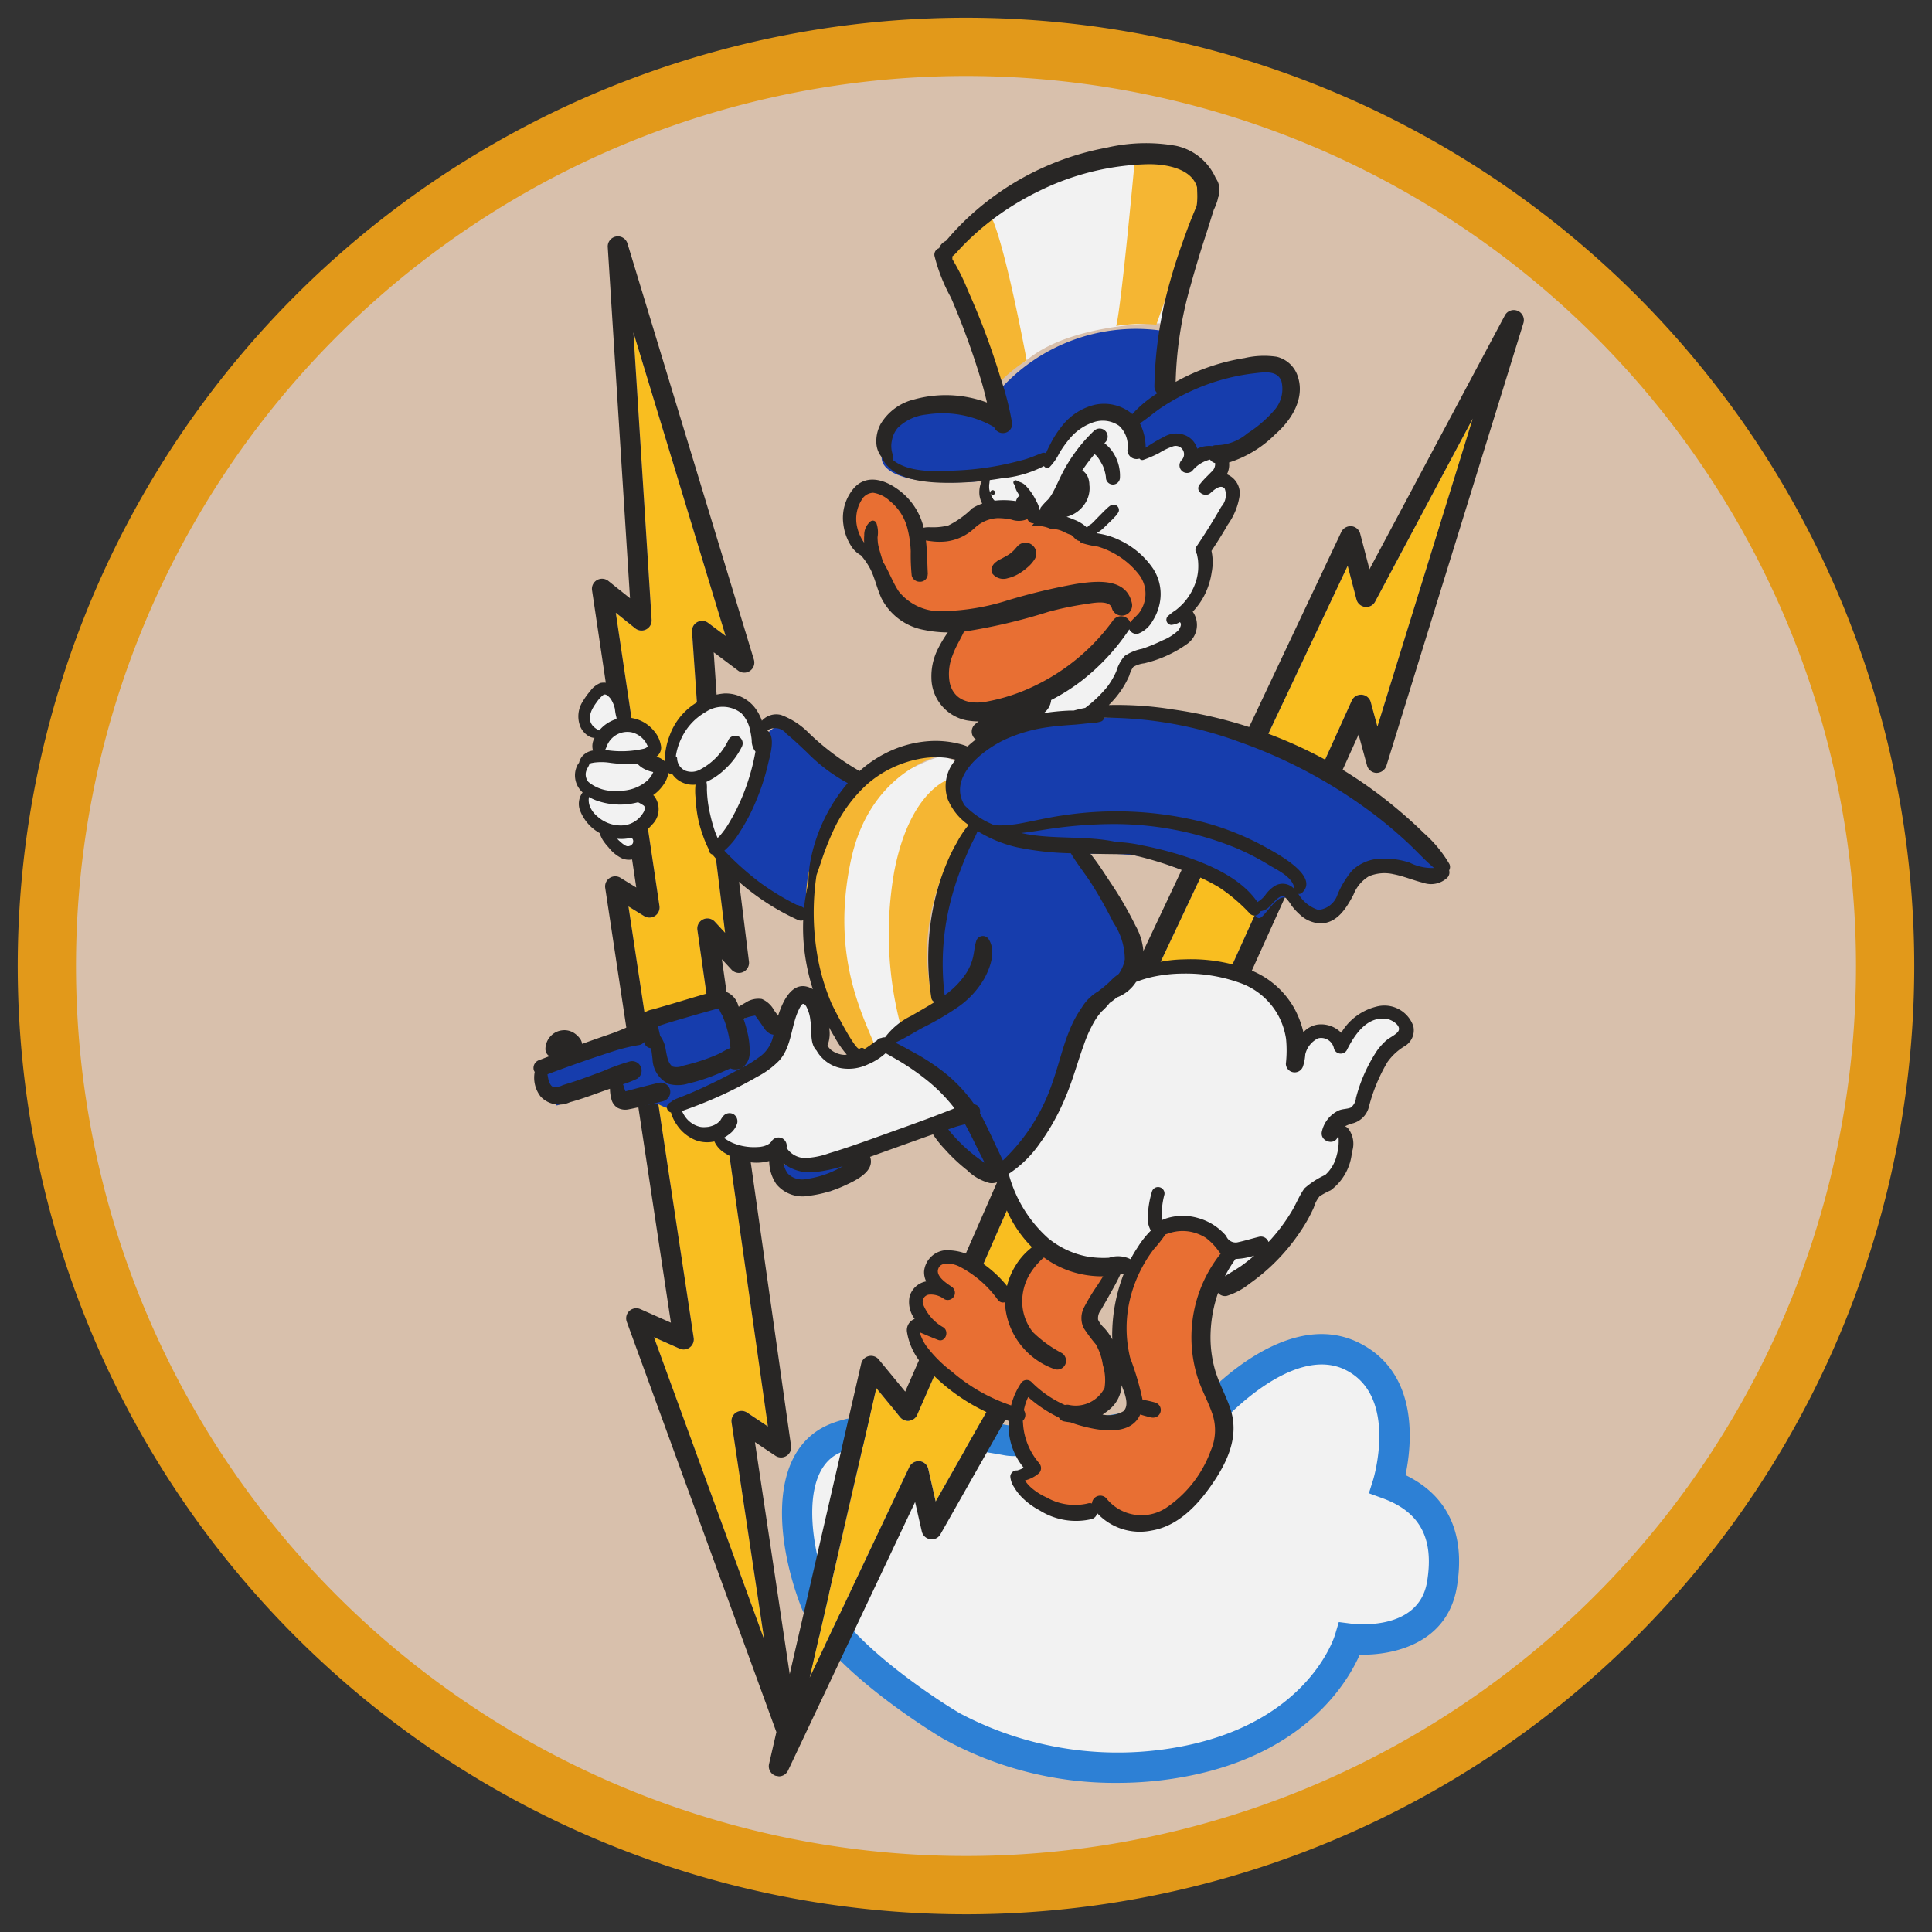 <svg id="usa_normandy_pilot_fighter_2_icon" data-name="usa normandy pilot fighter 2 icon" xmlns="http://www.w3.org/2000/svg" width="150" height="150" viewBox="0 0 150 150">
  <rect x="0" y="0" width="150" height="150" fill="#333333" stroke="none"/>
  <defs>
    <style>
      .cls-1 {
        fill: #d8c0ac;
      }

      .cls-1, .cls-2, .cls-3, .cls-4, .cls-5, .cls-6, .cls-7, .cls-8, .cls-9 {
        fill-rule: evenodd;
      }

      .cls-2 {
        fill: #e2991a;
      }

      .cls-3 {
        fill: #f2f2f2;
      }

      .cls-4 {
        fill: #2d80d5;
      }

      .cls-5 {
        fill: #f9be20;
      }

      .cls-6 {
        fill: #282625;
      }

      .cls-7 {
        fill: #e86f33;
      }

      .cls-8 {
        fill: #163dad;
      }

      .cls-9 {
        fill: #f5b633;
      }
    </style>
  </defs>
  <path id="Shape_169_copy" data-name="Shape 169 copy" class="cls-1" d="M146.362,75A71.362,71.362,0,1,1,75,3.638h0A71.362,71.362,0,0,1,146.362,75Z"/>
  <path id="Shape_169_copy_2" data-name="Shape 169 copy 2" class="cls-2" d="M75,148.623A73.623,73.623,0,1,1,148.623,75,73.623,73.623,0,0,1,75,148.623ZM75,5.9A69.1,69.1,0,1,0,144.1,75,69.1,69.1,0,0,0,75,5.9Z"/>
  <path id="Shape_169_copy_3" data-name="Shape 169 copy 3" class="cls-3" d="M73.812,133.972a27.142,27.142,0,0,0,18.333,2.74c10.536-2.107,12.643-9.483,12.643-9.483s6.322.843,7.165-4.214-1.9-6.954-4.214-7.8c0,0,2.318-7.375-2.74-9.9s-11.053,4.37-11.053,4.37-13.391,2.584-15.709,2.162-10.958-1.9-14.119.211-2.529,7.8-.843,12.222S73.812,133.972,73.812,133.972Z"/>
  <path id="Shape_169_copy_4" data-name="Shape 169 copy 4" class="cls-4" d="M86.755,138.423A27.522,27.522,0,0,1,73.2,134.977c-.491-.293-9.227-5.559-11.025-10.279-1.788-4.694-2.523-11.077,1.29-13.619,3.035-2.023,9.822-1.329,14.981-.389,1.5.273,9.761-1.107,14.893-2.087,1.33-1.415,6.991-6.937,12.184-4.341,4.7,2.348,4.09,7.93,3.6,10.264,3.3,1.595,4.673,4.575,3.989,8.682-.725,4.345-4.832,5.319-7.541,5.26-.965,2.183-4.213,7.6-13.2,9.4A28.67,28.67,0,0,1,86.755,138.423Zm-12.324-5.451a26.181,26.181,0,0,0,17.483,2.586c9.642-1.928,11.664-8.384,11.745-8.658l.286-.963,1,.127c.21.024,5.2.62,5.849-3.243.562-3.371-.536-5.436-3.457-6.5l-1.056-.385.337-1.072c.02-.063,1.949-6.453-2.144-8.5-4.124-2.063-9.585,4.027-9.639,4.09l-.267.3-.4.078c-2.272.438-13.728,2.61-16.142,2.164-6.5-1.182-11.452-1.17-13.256.033-2.477,1.651-1.942,6.768-.4,10.824,1.262,3.313,7.675,7.693,10.04,9.1Z"/>
  <path id="Shape_169_copy_6" data-name="Shape 169 copy 6" class="cls-5" d="M106.939,56.419l-.518-1.9a.783.783,0,0,0-.694-.575.752.752,0,0,0-.08,0,.772.772,0,0,0-.7.462L93.328,80.1,72.651,116.579l-.574-2.525a.782.782,0,0,0-.678-.606.642.642,0,0,0-.076,0,.8.8,0,0,0-.719.448l-7.739,16.356,5.174-22.473,1.852,2.248a.777.777,0,0,0,.606.285.767.767,0,0,0,.103-.012.782.782,0,0,0,.61-.461l8.76-19.958,8.13-10.97.078-.132,16.459-34.853.682,2.614a.785.785,0,0,0,.666.581.765.765,0,0,0,.783-.41l7.576-14.2ZM58.013,109.677a.784.784,0,0,0-1.21.768l2.526,16.848-8.56-23.472,1.993.886a.784.784,0,0,0,1.093-.833l-5.064-33.5,1.22.751a.785.785,0,0,0,1.187-.785L47.811,47.575l1.508,1.206a.784.784,0,0,0,1.273-.662l-1.415-22.31,7.159,23.568-1.355-1.016a.784.784,0,0,0-1.252.681l.413,5.973L56.3,72.43l-.8-.867a.784.784,0,0,0-1.352.642l5.479,38.547Z"/>
  <path id="Shape_169_copy_5" data-name="Shape 169 copy 5" class="cls-6" d="M118.273,25.1,107.641,59.454a.822.822,0,0,1-.763.554.787.787,0,0,1-.743-.579l-.654-2.4L94.725,80.813l-21.706,38.3a.759.759,0,0,1-.8.389.784.784,0,0,1-.65-.6l-.52-2.286-9.867,20.851a.784.784,0,0,1-.709.449l-.257-.045a.782.782,0,0,1-.507-.915l.57-2.477L48.663,102.623a.786.786,0,0,1,.2-.842.8.8,0,0,1,.537-.21.768.768,0,0,1,.317.068l2.372,1.054-5.1-33.754a.785.785,0,0,1,1.187-.785l1.224.754L45.966,45.83a.784.784,0,0,1,1.265-.727l1.683,1.347L47.186,19.185a.783.783,0,0,1,.643-.821.752.752,0,0,1,.144-.014.784.784,0,0,1,.745.558l9.815,32.307a.784.784,0,0,1-1.22.855l-1.9-1.427.287,4.221,2.449,19.791a.784.784,0,0,1-.448.809.775.775,0,0,1-.329.073.785.785,0,0,1-.577-.253l-.748-.81,5.371,37.791a.784.784,0,0,1-1.21.762l-1.595-1.064,2.7,18.014,5.55-24.1a.784.784,0,0,1,.584-.587.751.751,0,0,1,.181-.022.782.782,0,0,1,.6.286l2.053,2.492,8.28-18.871.087-.151,8.134-10.98L104.138,41.3a.8.8,0,0,1,.728-.447h.053a.783.783,0,0,1,.686.581l.721,2.763,10.507-19.7a.783.783,0,0,1,1.44.603ZM56.8,110.445a.783.783,0,0,1,1.21-.768l1.61,1.074L54.145,72.2a.784.784,0,0,1,1.352-.641l.8.867L54.142,55.014l-.413-5.973a.784.784,0,0,1,1.252-.681l1.355,1.016L49.177,25.809,50.591,48.12a.784.784,0,0,1-1.273.662L47.81,47.576,51.2,70.342a.786.786,0,0,1-1.187.784l-1.22-.751,5.064,33.5a.784.784,0,0,1-1.093.833l-1.992-.886,8.56,23.472ZM106.765,46.71a.783.783,0,0,1-.683.417.76.76,0,0,1-.1-.007.784.784,0,0,1-.666-.581l-.682-2.614L88.175,78.779l-.078.132L79.97,89.881,71.213,109.84a.783.783,0,0,1-.61.461.767.767,0,0,1-.107.007.777.777,0,0,1-.606-.285l-1.852-2.248-5.174,22.473L70.6,113.892a.8.8,0,0,1,.719-.448.643.643,0,0,1,.075,0,.783.783,0,0,1,.678.606l.574,2.525L93.328,80.1,104.95,54.4a.772.772,0,0,1,.7-.462.752.752,0,0,1,.08,0,.783.783,0,0,1,.694.575l.518,1.9,7.4-23.913Z"/>
  <path class="cls-7" d="M94.314,100.079c-.92,1.738-.511,5.01-.511,5.623s1.636,3.68,1.738,5.01-.716,2.556-1.738,4.089-2.965,3.578-4.6,3.681a5.438,5.438,0,0,1-3.272-1.329,4.214,4.214,0,0,1-2.965.409c-1.227-.512-3.578-2.148-3.681-2.659s1.227-.92,1.227-.92c-1.738-2.249-1.022-3.885-1.022-3.885-5.112-2.249-7.259-4.907-7.668-5.418a1.288,1.288,0,0,1-.2-1.739c.511-.511.716-.2.409-.511a2.33,2.33,0,0,1-.511-2.044,1.609,1.609,0,0,1,1.329-.614c.307-.1-.1-.818-.2-1.534s1.227-.716,1.533-.613,3.067,1.329,3.272,1.738a7.678,7.678,0,0,0,1.534,1.329s.511-1.431.818-2.147a5.145,5.145,0,0,1,1.534-1.534c1.329,1.431,5.419,1.227,5.419,1.227a5.493,5.493,0,0,1-.409,1.534,16.158,16.158,0,0,0-1.329,2.658c-.1.614.716,1.432,1.227,2.045s.613,1.636.511,3.272a2.991,2.991,0,0,1-1.636,2.351,9.239,9.239,0,0,0,2.658.2c.614-.2.716-1.023.511-1.841a42.462,42.462,0,0,1-1.022-5.418,10.359,10.359,0,0,1,1.125-4.5,20.247,20.247,0,0,1,2.351-3.067,4.24,4.24,0,0,1,2.556-.1,7.963,7.963,0,0,1,2.454,1.738C95.95,97.523,95.235,98.341,94.314,100.079Zm-4.6-52.857a5.079,5.079,0,0,1-1.943,1.329c-.511.307-2.351,2.658-3.272,3.578S78.774,55.3,76.73,55.3a4.488,4.488,0,0,1-3.169-1.227,1.984,1.984,0,0,1-.307-1.943,8.952,8.952,0,0,1,1.227-2.658,1.236,1.236,0,0,0,0-1.227,7.646,7.646,0,0,1-3.067-.511,4.44,4.44,0,0,1-2.352-2.147c-.307-.613-1.227-2.658-1.227-2.658A8.389,8.389,0,0,1,66.3,40.883a4.155,4.155,0,0,1,.818-3.169c.511-.409,1.431-.2,2.351.716s2.352,2.76,2.352,2.76,1.022.2,1.84.409,2.249-1.431,2.76-1.943a2.221,2.221,0,0,1,2.249-.1,22.307,22.307,0,0,0,3.374.818s2.863,1.533,3.272,1.738A11.858,11.858,0,0,1,89.2,44.155,2.471,2.471,0,0,1,89.714,47.222Z"/>
  <path class="cls-8" d="M111.733,68.245c-.409.2-1.84-.409-2.965-.716a4.9,4.9,0,0,0-3.374.716,11.984,11.984,0,0,0-1.431,2.556,1.483,1.483,0,0,1-2.045.409c-.613-.409-1.636-1.534-2.249-1.534S98.34,70.9,97.931,71.21s-.614-.41-1.231-1.329-5.01-2.351-6.85-3.067-5.517-.514-5.517-.514a10.084,10.084,0,0,0,.818,1.84,38.679,38.679,0,0,1,2.556,4.805c.613,1.534.613,1.943-.1,3.272s-2.352,2.249-2.965,2.965-2.249,5.214-2.658,6.441a24.91,24.91,0,0,1-2.556,4.7c-.511.613-2.147,1.431-3.067,1.022s-2.965-3.169-3.272-3.578,1.329-.613,1.738-.818-.2-1.636-.614-2.147A52.027,52.027,0,0,0,69,81.74c.1-1.125,2.965-2.658,3.272-2.863a1.5,1.5,0,0,0,.2-1.534,26.211,26.211,0,0,1,.511-5.93,34.528,34.528,0,0,1,2.351-6.339c.511-.614.511-.818-.1-1.227a4.273,4.273,0,0,1-1.227-3.067c0-1.227,1.125-1.534,1.943-2.454s4.805-2.147,5.419-2.249a53.115,53.115,0,0,1,7.361-.409c1.227.2,9.406,1.738,12.984,3.374s9.712,7.566,10.121,8.179S112.142,68.041,111.733,68.245ZM94.966,35.938c-1.329.716-2.147-.1-2.147-.409A1.718,1.718,0,0,0,91.694,34.4c-.614-.2-2.352.92-2.965,1.022s-.511-.818-.716-1.738a2.015,2.015,0,0,0-1.84-1.329,9.546,9.546,0,0,0-2.249.409c-.613.2-2.147,2.863-2.249,3.169s-1.227.409-2.045.818a21.714,21.714,0,0,1-9,.409c-2.965-.716-2.045-2.147-2.045-2.147a4.594,4.594,0,0,1,1.84-2.76,16.399,16.399,0,0,1,4.4-.2,24.112,24.112,0,0,1,2.863,1.227c.307.2-.2-2.863-.2-2.863a14.182,14.182,0,0,1,12.984-4.7,23.29,23.29,0,0,1-.1,2.454,24.518,24.518,0,0,0,0,2.761,13.972,13.972,0,0,0,2.76-1.022,13.392,13.392,0,0,1,5.214-1.431c2.045-.1,1.227.307,1.738,1.431s-.2,1.84-1.125,3.374S96.3,35.222,94.966,35.938ZM64.5,92.475a13.813,13.813,0,0,1-3.578-.409c-.92-.409-.716-1.942-.716-1.942a8.412,8.412,0,0,0,2.556.716,11.492,11.492,0,0,0,3.783-.818c.818-.511.409.409.307.818S64.5,92.475,64.5,92.475Zm-.819-26.786c-.511.92-1.125,5.828-1.125,5.828a8.533,8.533,0,0,1-2.249-1.329c-.92-.818-4.6-3.476-4.6-3.476,4.5-6.236,3.067-9,3.067-9a8.657,8.657,0,0,1,1.636-1.431c.614-.307,2.658,1.636,3.783,2.556s2.454,1.738,2.249,2.351S64.192,64.769,63.681,65.689Zm-6.441,13.7c.14.491.818-1.022,1.534-.716a3.365,3.365,0,0,1,1.636,1.738,2.927,2.927,0,0,1-.613,2.249,47.294,47.294,0,0,1-6.645,3.681,6,6,0,0,1-2.045-.613c-.307-.2-2.147.511-2.658.1a4.321,4.321,0,0,1-.92-1.431L43.234,85.83S41.9,84.705,41.9,84.092a2.84,2.84,0,0,1,.511-1.329l7.872-2.454s-.2-.307.511-.818a28.254,28.254,0,0,1,4.4-1.534C55.809,77.753,56.831,77.958,57.24,79.389Z"/>
  <path class="cls-3" d="M107.29,82.262a33.712,33.712,0,0,0-1.738,3.783c-.307.716-1.124.613-1.738,1.227s0,.614.409,1.022,0,1.431-.1,2.045a3.175,3.175,0,0,1-1.534,1.534,13.218,13.218,0,0,0-2.453,3.374c-.921,1.636-4.806,4.6-4.806,4.6a1.7,1.7,0,0,1-.818-1.125,4.357,4.357,0,0,1,.92-1.534c.2-.2-2.352-1.84-3.169-2.045a2.8,2.8,0,0,0-2.352.818,7.357,7.357,0,0,0-1.84,2.658c-.307.716-1.022.2-2.454,0s-4.805-1.534-6.032-3.169a12.791,12.791,0,0,1-1.738-4.5s.818-.92,1.431-1.534a30.71,30.71,0,0,0,3.067-4.7c.2-.613,1.943-5.316,2.249-6.134s2.556-2.351,2.965-2.658a12.983,12.983,0,0,1,2.454-.716,29.274,29.274,0,0,1,4.7.2,9.59,9.59,0,0,1,4.294,1.738c.511.409,1.431,4.192,1.738,4.5s1.431-1.431,1.942-1.431a2.491,2.491,0,0,1,1.227.818,8.5,8.5,0,0,0,1.227-1.329,4.829,4.829,0,0,1,2.556-1.125,1.917,1.917,0,0,1,1.329,1.738C109.028,81.138,107.6,81.956,107.29,82.262ZM93.59,42.7c-.2.307.2,1.431.1,2.147A8.164,8.164,0,0,1,92.261,47.5a.941.941,0,0,0,.1,1.022,1.553,1.553,0,0,1-.92,1.329,22.9,22.9,0,0,1-3.476,1.431,10.667,10.667,0,0,0-.818,1.636A4.955,4.955,0,0,1,84.7,55.272c-.716.1-3.987.409-3.987.409a.877.877,0,0,1,.409-1.534,7.632,7.632,0,0,0,2.556-1.329,10.12,10.12,0,0,0,3.169-3.374c1.022-1.534.92-.716,1.329-.818A2.261,2.261,0,0,0,89.4,47.3c.307-.716-.511-2.863-1.125-3.578a6.591,6.591,0,0,0-2.863-1.636c-1.022-.307-3.169-1.534-3.68-1.636s-2.76-.716-3.374-.818-1.636.1-1.84-.409a3.752,3.752,0,0,1,.2-2.045c.2-.818,1.329-.409,1.943-.716a20.921,20.921,0,0,0,2.965-1.329A22.794,22.794,0,0,1,84.8,32.064a2.76,2.76,0,0,1,2.454.511,9.717,9.717,0,0,1,1.431,2.556s1.738-.818,2.351-1.022a1.1,1.1,0,0,1,1.227.614.955.955,0,0,0,1.022.511,2,2,0,0,1,1.636.409,2.112,2.112,0,0,1-.1,1.431s.614.511.92.716.1,1.431-.2,2.249A16.341,16.341,0,0,1,93.59,42.7ZM79.584,28.076c-.655.578-3.987-10.837-3.987-10.837.409-.613,8.077-4.4,8.077-4.4s6.236-1.227,6.85-.409-.307,12.677-.307,12.677S83.06,25.009,79.584,28.076ZM63.328,90.646a4.73,4.73,0,0,1-2.863-1.125,3.351,3.351,0,0,1-3.476-.1c-.511-.409-1.533-1.125-1.533-1.125a5.248,5.248,0,0,1-1.022-.1,5.8,5.8,0,0,1-2.045-1.84c-.2-.511,2.351-1.227,2.351-1.227s5.419-3.169,5.828-3.987,1.329-3.578,1.84-3.885.92,1.022,1.329,1.943-.1,2.147.307,2.556a3.641,3.641,0,0,0,2.454.716,25.303,25.303,0,0,0,2.249-1.329s3.783,2.454,4.09,2.76,2.556,2.249,2.351,2.658-3.476,1.125-4.089,1.329S64.759,90.544,63.328,90.646Zm2.556-11.962c-.818-2.863-1.227-10.633-.716-12.269S66.6,62.224,68.44,61s4.5-2.454,4.907-2.249,1.227.307,1.022,1.329-.307,2.045,0,2.351c0,0-.92-1.431-2.352,3.987A34.19,34.19,0,0,0,71.3,78.684c.2.613-2.556,2.454-2.556,2.454S66.7,81.547,65.884,78.684ZM55.865,65.6a4.174,4.174,0,0,1-1.125-2.352c0-.511-.2-2.76-.1-3.067s-.92.409-1.227.409a1.718,1.718,0,0,1-1.125-1.022,5.829,5.829,0,0,1,0-2.658c.1-.511,2.045-1.943,2.556-2.249a5.222,5.222,0,0,1,2.454-.2A7.514,7.514,0,0,1,58.932,56.4a17.317,17.317,0,0,1,.511,2.454,18.791,18.791,0,0,1-1.329,3.783C57.705,63.348,55.865,65.6,55.865,65.6ZM50.14,62.022a1.264,1.264,0,0,1,.409,1.125,3.386,3.386,0,0,1-1.125,1.534A3.059,3.059,0,0,1,49.73,65.8c0,.511-.511.613-1.022.613s-1.738-1.534-1.738-1.534c-2.045-1.84-1.636-2.76-1.636-2.76s.613-.511,0-.818-.307-1.636-.1-2.249,1.124-.409,1.124-.716.511-.92,0-1.125a2.978,2.978,0,0,1-1.227-1.84c-.1-.613.92-1.227,1.534-1.636s.716,0,1.227.511a2.2,2.2,0,0,1,.409,1.533,5.89,5.89,0,0,0,.92.511,2.83,2.83,0,0,1,1.636,1.534c.307.92-.511.92-.307,1.227a1.9,1.9,0,0,1,.716,1.227,7.252,7.252,0,0,1-1.127,1.741Z"/>
  <path class="cls-9" d="M92.744,16.824c-.307.818-2.965,8.384-2.965,8.384a12.181,12.181,0,0,0-3.118.1c.409-1.534,1.482-13.291,1.482-13.291.511-.307,4.294.307,5.01,1.84S93.051,16.006,92.744,16.824ZM77.2,30.114C76.693,29.4,73.217,20.1,73.217,20.1c.2-.716,3.578-3.578,3.578-3.578,1.124,1.738,2.914,11.451,2.914,11.451A12.032,12.032,0,0,0,77.2,30.114ZM66.06,66.818c-1.533,7.259.818,11.757,1.84,14.313,0,0-.614,1.022-1.022.92s-1.943-1.022-2.965-3.885-1.738-7.361-1.124-10.428a17.708,17.708,0,0,1,4.4-7.872c1.227-1.022,4.907-2.556,6.236-1.329C73.421,58.537,67.594,59.559,66.06,66.818Zm7.668-6.339s-.2,2.658,1.738,3.578A15.854,15.854,0,0,0,72.6,78.371L69.945,79.7a27.958,27.958,0,0,1-.511-12.064C70.661,61.3,73.728,60.479,73.728,60.479Z"/>
  <path class="cls-6" d="M112.511,67.574a.593.593,0,0,1-.142.57,1.841,1.841,0,0,1-1.883.391c-.769-.189-1.5-.508-2.279-.658a3.132,3.132,0,0,0-1.925.158,2.873,2.873,0,0,0-1.192,1.416c-.539,1.032-1.276,2.254-2.6,2.24a2.459,2.459,0,0,1-1.55-.666,4.9,4.9,0,0,1-.656-.706,3.354,3.354,0,0,0-.535-.682c-.424-.3-1.036.709-1.388.925a1.309,1.309,0,0,1-.488.186.5.5,0,0,1-.817.2,13.145,13.145,0,0,0-2.4-2.049,15.688,15.688,0,0,0-2.869-1.339,27.127,27.127,0,0,0-4.108-1.236q-1.511-.005-3.022-.039c.571.7,1.067,1.491,1.542,2.206a28.701,28.701,0,0,1,1.963,3.379,4.87,4.87,0,0,1,.569,3.162c.248-.079.489-.143.69-.2a10.362,10.362,0,0,1,2.534-.347,12.974,12.974,0,0,1,5.08.812,6.739,6.739,0,0,1,3.5,3.073,7.513,7.513,0,0,1,.662,1.769,1.9,1.9,0,0,1,1.072-.587,2.178,2.178,0,0,1,1.864.633,4.413,4.413,0,0,1,2.691-2.021,2.38,2.38,0,0,1,2.905,1.5,1.43,1.43,0,0,1-.694,1.573,4.426,4.426,0,0,0-1.318,1.228,13.377,13.377,0,0,0-1.419,3.405,1.778,1.778,0,0,1-1.214,1.331,3.075,3.075,0,0,0-.654.241.972.972,0,0,1,.211.134,1.945,1.945,0,0,1,.324,1.871,4.148,4.148,0,0,1-1.649,2.968,6.315,6.315,0,0,0-.863.465,2.441,2.441,0,0,0-.445.86,11.935,11.935,0,0,1-.912,1.67,15.461,15.461,0,0,1-2.569,3.041,16.243,16.243,0,0,1-1.513,1.215,5.361,5.361,0,0,1-1.762.946.7.7,0,0,1-.681-.236,10.658,10.658,0,0,0-.58,3.079,9.272,9.272,0,0,0,.34,2.893c.3,1.036.837,1.974,1.183,2.991.756,2.222-.265,4.278-1.539,6.08-1.109,1.569-2.6,3.09-4.577,3.414a4.517,4.517,0,0,1-4.216-1.355.592.592,0,0,1-.418.46,5.29,5.29,0,0,1-4.044-.671,5.657,5.657,0,0,1-1.432-1.067,3.9,3.9,0,0,1-.548-.728,1.692,1.692,0,0,1-.3-.853.5.5,0,0,1,.537-.455,1.88,1.88,0,0,0,.5-.212,5.133,5.133,0,0,1-1.159-3.633A14.961,14.961,0,0,1,72.2,106.5a5.023,5.023,0,0,1-1.786-3.114.931.931,0,0,1,.6-.985,2.2,2.2,0,0,1-.4-1.71,1.639,1.639,0,0,1,1.281-1.2h.015a1.655,1.655,0,0,1-.165-.778,1.82,1.82,0,0,1,1.6-1.64,4.231,4.231,0,0,1,2.9.984,9.042,9.042,0,0,1,1.937,1.786,5.486,5.486,0,0,1,.672-1.592,5.171,5.171,0,0,1,1-1.191c.083-.071.173-.15.267-.228a9.311,9.311,0,0,1-2.608-5.077,1.281,1.281,0,0,1-.686.094,3.892,3.892,0,0,1-1.745-1,13.237,13.237,0,0,1-1.737-1.636,7.942,7.942,0,0,1-.907-1.14c-.15.052-.3.1-.45.153q-2.19.782-4.378,1.57l-.059.022a.741.741,0,0,1,.028.071c.3,1.085-1.142,1.759-1.934,2.127a9.223,9.223,0,0,1-2.834.824,2.64,2.64,0,0,1-2.538-.907,3.21,3.21,0,0,1-.552-1.791,3.739,3.739,0,0,1-1.812.033,4.8,4.8,0,0,1-1.579-.62,2.012,2.012,0,0,1-.865-.935,2.531,2.531,0,0,1-1.449-.094,3.183,3.183,0,0,1-1.48-1.215,3.034,3.034,0,0,1-.441-.943.4.4,0,0,1-.135-.726c.076-.046.143-.092.209-.136a.2.2,0,0,1,.11-.072,1.554,1.554,0,0,1,.247-.131c.221-.091.446-.173.667-.262q.681-.275,1.348-.584c.812-.373,1.614-.768,2.4-1.2.221-.121.447-.242.672-.367a1.024,1.024,0,0,1-.76.109.62.62,0,0,1-.139-.049c-.136.058-.268.112-.383.165-.466.212-.941.406-1.423.576a13.81,13.81,0,0,1-1.483.437,2.688,2.688,0,0,1-1.506.028,2.214,2.214,0,0,1-1.257-1.942c-.035-.236-.062-.534-.116-.83a.584.584,0,0,1-.533-.47v-.018a.644.644,0,0,1-.394.24,13.638,13.638,0,0,0-1.929.46q-.91.294-1.814.6-1.694.579-3.369,1.211a4.158,4.158,0,0,0,.088.468,1.064,1.064,0,0,0,.152.341.59.59,0,0,0,.118.129l.019.014c0-.006,0-.009.047.007a1.133,1.133,0,0,0,.746-.11c.347-.113.7-.217,1.043-.334.714-.241,1.418-.509,2.125-.771a16.311,16.311,0,0,1,2.057-.744.738.738,0,0,1,.566,1.343,7.553,7.553,0,0,1-1.1.43c.025.064.051.128.07.193q.037.13.084.257c.024.064.028.076.039.1l.336-.089c.739-.2,1.477-.388,2.22-.566a.751.751,0,0,1,.9.514.743.743,0,0,1-.513.9c-.881.224-1.768.462-2.662.633a1.281,1.281,0,0,1-.906-.118,1.086,1.086,0,0,1-.47-.676,3.219,3.219,0,0,1-.109-.8l-.572.2c-.835.3-1.673.616-2.532.845a1.975,1.975,0,0,1-2.273-.431,2.386,2.386,0,0,1-.466-1.917.584.584,0,0,1-.075-.157.644.644,0,0,1,.436-.768c.26-.1.523-.2.784-.3a.646.646,0,0,1-.125-.093.667.667,0,0,1-.188-.455,1.479,1.479,0,0,1,.391-.991,1.428,1.428,0,0,1,.889-.465,1.384,1.384,0,0,1,1,.245,1.754,1.754,0,0,1,.442.453.97.97,0,0,1,.129.353l.258-.095q.867-.311,1.739-.609a17.281,17.281,0,0,0,1.785-.72.932.932,0,0,1,.7-.051.881.881,0,0,1,.176-.83,1.8,1.8,0,0,1,.848-.379q.538-.158,1.078-.313c.674-.193,1.345-.4,2.018-.6q.538-.158,1.078-.312a5.332,5.332,0,0,1,.99-.248,1.594,1.594,0,0,1,1.457,1.2c.011.024.021.049.033.073.166-.11.336-.213.513-.309a1.8,1.8,0,0,1,1.28-.293,1.985,1.985,0,0,1,.97.908l.293.392c.408-1.3,1.226-2.882,2.661-2.083.013.007.023.017.035.024a16.191,16.191,0,0,1-.72-3.673,15.358,15.358,0,0,1-.029-1.679.549.549,0,0,1-.414-.027A18.681,18.681,0,0,1,55.358,66.4a.512.512,0,0,1-.031-.047.414.414,0,0,1-.3-.412,8.146,8.146,0,0,1-.492-1.189,8.783,8.783,0,0,1-.372-1.381A11.328,11.328,0,0,1,54,61.918a4.755,4.755,0,0,1,0-1,1.97,1.97,0,0,1-1.552-.52,2,2,0,0,1-.266-.319A.341.341,0,0,1,51.888,60a1.894,1.894,0,0,1-.235.7,3.17,3.17,0,0,1-.94,1.034c.022.021.047.039.069.061a1.674,1.674,0,0,1-.188,2.261,2.807,2.807,0,0,1-.509.483,1.494,1.494,0,0,1,.214.8,1.429,1.429,0,0,1-.693,1.191,1.467,1.467,0,0,1-1.259.141,2.968,2.968,0,0,1-1.108-.891,3.947,3.947,0,0,1-.45-.577,3.406,3.406,0,0,1-.16-.32.538.538,0,0,1-.046-.19c-.022-.012-.044-.023-.065-.036a3.411,3.411,0,0,1-1.446-1.64,1.477,1.477,0,0,1,.163-1.493,1.787,1.787,0,0,1-.578-1.087,1.743,1.743,0,0,1,.192-1.063.865.865,0,0,1,.11-.154,1.148,1.148,0,0,1,.463-.7,1.373,1.373,0,0,1,.616-.25,1.267,1.267,0,0,1,.125-.979.942.942,0,0,1-.483-.152,1.636,1.636,0,0,1-.627-.733,2.142,2.142,0,0,1,.188-1.941,5.54,5.54,0,0,1,.574-.8,1.828,1.828,0,0,1,.813-.643,1.579,1.579,0,0,1,1.722.931,2.262,2.262,0,0,1,.3.977,1.435,1.435,0,0,1-.111.781,2.8,2.8,0,0,1,2.22,1.019A2.334,2.334,0,0,1,51.331,58a.861.861,0,0,1-.369.747,1.609,1.609,0,0,1,.612.326c.011.01.018.022.029.033a4.772,4.772,0,0,1,.042-.586A5.617,5.617,0,0,1,52,57.084a4.973,4.973,0,0,1,4.221-3.242,2.879,2.879,0,0,1,2.6,1.415,3.675,3.675,0,0,1,.332.7,1.5,1.5,0,0,1,1.494-.447,5.922,5.922,0,0,1,2.15,1.4,19.921,19.921,0,0,0,3.941,2.955,9.285,9.285,0,0,1,1.935-1.341,8.685,8.685,0,0,1,3.839-1,7.5,7.5,0,0,1,1.883.209,4.354,4.354,0,0,1,.719.224,8.334,8.334,0,0,1,.648-.544.753.753,0,0,1-.064-1.179,3.593,3.593,0,0,1,.284-.225,5.417,5.417,0,0,1-.921-.078,3.388,3.388,0,0,1-2.746-3.3,4.711,4.711,0,0,1,.54-2.318A9.108,9.108,0,0,1,73.59,49.1a9.233,9.233,0,0,1-1.828-.189,4.645,4.645,0,0,1-3.337-2.484c-.318-.7-.477-1.452-.8-2.147a5.457,5.457,0,0,0-.78-1.164,2.112,2.112,0,0,1-.792-.774,4.017,4.017,0,0,1-.573-1.636,3.55,3.55,0,0,1,.86-2.857c.94-.99,2.237-.636,3.239.053a5.12,5.12,0,0,1,2.087,2.884c.018.062.03.126.046.188a1.465,1.465,0,0,1,.26-.038c.2-.008.4.005.6,0a4.542,4.542,0,0,0,1.071-.148,7.036,7.036,0,0,0,1.828-1.313,3.416,3.416,0,0,1,.789-.375,1.888,1.888,0,0,1-.216-.678,2.127,2.127,0,0,1,.05-.706,1.433,1.433,0,0,1,.142-.368,23.669,23.669,0,0,1-2.478.142c-1.791,0-4.506-.16-5.308-2.007a1.851,1.851,0,0,1-.408-1.05,2.8,2.8,0,0,1,.337-1.522,4.165,4.165,0,0,1,2.6-1.9,9.2,9.2,0,0,1,5.651.243c-.136-.548-.269-1.1-.429-1.633q-.49-1.642-1.077-3.254c-.4-1.1-.828-2.19-1.294-3.264a13.444,13.444,0,0,1-1.279-3.247.529.529,0,0,1,.361-.587l.007-.015c.011-.026.023-.053.035-.079a.927.927,0,0,1,.354-.4c.049-.027.1-.057.145-.085l.191-.219q.477-.554.994-1.073a20.886,20.886,0,0,1,2.1-1.841A21.467,21.467,0,0,1,85.9,11.469a13.432,13.432,0,0,1,5.4-.15,4.365,4.365,0,0,1,3.1,2.536,1.3,1.3,0,0,1,.26.831c0,.044-.01.091-.013.136,0,.025.008.05.01.075a.735.735,0,0,1-.081.428,2.999,2.999,0,0,1-.075.308c-.047.144-.1.285-.159.425-.033.079-.065.151-.1.218l-.044.139c-.206.645-.4,1.292-.613,1.936q-.615,1.888-1.142,3.8a29.474,29.474,0,0,0-1.165,7.5c.24-.133.481-.262.727-.383A16.242,16.242,0,0,1,96.634,27.8a6.662,6.662,0,0,1,2.493-.1,2.282,2.282,0,0,1,1.66,1.612c.513,1.671-.537,3.324-1.75,4.381a8.809,8.809,0,0,1-3.612,2.213,1.624,1.624,0,0,1-.111.793c-.018.045-.041.085-.062.127h.007a1.611,1.611,0,0,1,1,1.547,5.145,5.145,0,0,1-.937,2.364c-.393.694-.823,1.368-1.264,2.034a4.086,4.086,0,0,1,.019,1.647,5.782,5.782,0,0,1-.514,1.691,5.376,5.376,0,0,1-.96,1.379,1.8,1.8,0,0,1-.39,2.474A9.368,9.368,0,0,1,88.835,51.5a2.19,2.19,0,0,0-.845.28,2.009,2.009,0,0,0-.306.657,6.859,6.859,0,0,1-.815,1.408,7.792,7.792,0,0,1-.781.894,27.178,27.178,0,0,1,5,.346,35.111,35.111,0,0,1,11.894,3.946,34.25,34.25,0,0,1,5.246,3.572q1.208.987,2.324,2.081a9.772,9.772,0,0,1,1.977,2.395A.534.534,0,0,1,112.511,67.574ZM56.676,81.009a7.51,7.51,0,0,0-.221-1.1,7.145,7.145,0,0,0-.375-1.064,3.91,3.91,0,0,1-.27-.552.756.756,0,0,0-.106.018q-1.319.363-2.631.749c-.658.193-1.334.383-1.986.616.053.252.113.5.169.752a2.324,2.324,0,0,1,.344.68c.158.5.146,1.369.62,1.7a1.219,1.219,0,0,0,.82-.069c.481-.114.958-.24,1.427-.4a13.419,13.419,0,0,0,1.273-.489c.288-.129.633-.363.972-.487C56.7,81.253,56.69,81.129,56.676,81.009ZM47.994,65.2q.121.115.248.224c.037.032.075.064.113.094-.066-.053.057.041.072.05.046.031.094.058.142.086l.026.016.025.007.065.022h.125l.113-.032h0l.011-.008q.035-.019.068-.04a.154.154,0,0,1,.032-.021l.038-.042c.013-.013.025-.027.037-.041a.301.301,0,0,0,.029-.06.37.37,0,0,0,.017-.056l.007-.03V65.28h0a.408.408,0,0,0-.046-.15l.026.064c-.011-.024-.024-.046-.037-.069s-.02-.033-.031-.05-.011-.017-.009-.015l-.026-.022a3.29,3.29,0,0,1-1.131.081A.376.376,0,0,1,47.994,65.2Zm-2.226-2.675a1.955,1.955,0,0,0,.6.85,2.7,2.7,0,0,0,2.1.7,2.012,2.012,0,0,0,1.456-.95.742.742,0,0,0,.14-.44.264.264,0,0,0-.135-.172,3.038,3.038,0,0,0-.395-.226,5.444,5.444,0,0,1-3.166-.115,3.665,3.665,0,0,1-.64-.292,1.35,1.35,0,0,0,.04.641Zm2.09-6.833a3.7,3.7,0,0,1-.116-.649,2.354,2.354,0,0,0-.252-.66,1.105,1.105,0,0,0-.362-.4.3.3,0,0,0-.185-.065c-.02,0-.055.007-.026,0a.961.961,0,0,1-.088.044,2.574,2.574,0,0,0-.495.547,3.764,3.764,0,0,0-.355.555,1.882,1.882,0,0,0-.176.543,1.129,1.129,0,0,0-.007.176v.071a1.464,1.464,0,0,0,.071.248,1.011,1.011,0,0,0,.3.386,1.605,1.605,0,0,0,.359.223,2.791,2.791,0,0,1,1.342-.888.799.799,0,0,0-.01-.135Zm2.4,2.185a1.6,1.6,0,0,0-.276-.445,1.821,1.821,0,0,0-.918-.57,1.706,1.706,0,0,0-1.841.832c-.1.165-.143.364-.242.527a7.747,7.747,0,0,0,3.07-.106c.077-.03.16-.093.239-.131a.839.839,0,0,0-.027-.112Zm.3,2.032a3.026,3.026,0,0,1-.337-.117,1.908,1.908,0,0,1-.686-.448.362.362,0,0,1-.046-.061,9.773,9.773,0,0,1-2.07-.052,4.5,4.5,0,0,0-1.307-.023c-.079.016-.161.03-.243.046a.174.174,0,0,1-.041.036c-.05.052-.07.046-.063-.014h0a.324.324,0,0,1-.044.158c-.023.053-.06.114-.087.166a1.191,1.191,0,0,0-.153.4.913.913,0,0,0,.211.715,3.048,3.048,0,0,0,2.274.674,3.23,3.23,0,0,0,2.3-.791,2.02,2.02,0,0,0,.328-.407c.043-.072.076-.148.113-.221l.011-.024c-.064-.019-.163-.046-.158-.046Zm36.1,5.464a11.027,11.027,0,0,1,2.022.263,28.043,28.043,0,0,1,3.527.926c1.942.672,4.207,1.7,5.418,3.474a2.031,2.031,0,0,0,.657-.607A2.671,2.671,0,0,1,99,68.767a1.194,1.194,0,0,1,1.5.273h0c-.08-.929-1.268-1.447-1.98-1.882a19.543,19.543,0,0,0-2.51-1.3,25.053,25.053,0,0,0-9.891-1.875,34.806,34.806,0,0,0-5.212.465c-.539.083-1.08.168-1.623.228.167.034.333.066.5.1,2.251.388,4.643.109,6.879.592Zm9.71,32.913a12.775,12.775,0,0,0,1.011-.8,5.369,5.369,0,0,1-1.452.26,9.649,9.649,0,0,0-.823,1.346c.418-.286.874-.533,1.27-.81Zm-15.7,15.308a.563.563,0,0,1,0,.781,2.613,2.613,0,0,1-1.089.566c.012.02.023.041.036.06a2.831,2.831,0,0,0,.432.487,4.718,4.718,0,0,0,1.2.768,4.437,4.437,0,0,0,3.169.48.567.567,0,0,1,.365-.008.644.644,0,0,1,1.177-.323,3.487,3.487,0,0,0,4.591.656A9.077,9.077,0,0,0,94,112.634a3.951,3.951,0,0,0,.079-2.994c-.333-.938-.829-1.809-1.121-2.765a10.431,10.431,0,0,1,1.82-9.554,1.624,1.624,0,0,1-.126-.132,4.6,4.6,0,0,0-1.028-1.081,3.462,3.462,0,0,0-1.273-.489,3.314,3.314,0,0,0-1.37.064c-.168.043-.335.106-.5.157h0a10.008,10.008,0,0,1-.888,1.131,9.78,9.78,0,0,0-.73,1.088,10.533,10.533,0,0,0-1.064,2.55,9.714,9.714,0,0,0-.054,4.81,21.589,21.589,0,0,1,.961,3.253l.3.057c.229.043.451.1.676.161a.619.619,0,0,1,.359.276.606.606,0,0,1,.061.462.613.613,0,0,1-.276.359.632.632,0,0,1-.463.06c-.226-.053-.45-.107-.672-.176l-.165-.052a1.97,1.97,0,0,1-.1.2c-.87,1.522-3.3,1.025-4.657.632-.227-.065-.45-.142-.671-.223a4.293,4.293,0,0,1-.461-.066.57.57,0,0,1-.421-.3,10.383,10.383,0,0,1-2.391-1.593,4.188,4.188,0,0,0-.332,1.02.634.634,0,0,1-.074.814,5.188,5.188,0,0,0,1.254,3.286ZM87.26,98.872a2.255,2.255,0,0,1-.282.08c-.271.6-.614,1.188-.931,1.756-.188.336-.383.668-.57,1a1.013,1.013,0,0,0-.221.758,2.092,2.092,0,0,0,.48.642,4.669,4.669,0,0,1,.543.735c.029.05.051.1.078.156-.009-.241-.011-.482,0-.727A13.076,13.076,0,0,1,87.26,98.872Zm-.127,8.814c-.017-.047-.032-.1-.049-.142a2.6,2.6,0,0,1-.858,1.81,4.225,4.225,0,0,1-.629.468,2.229,2.229,0,0,0,1.616-.249c.498-.448.105-1.379-.081-1.887ZM80,98.842a4.129,4.129,0,0,0-.635,2.286,3.841,3.841,0,0,0,.825,2.294,9.544,9.544,0,0,0,2.246,1.63.7.7,0,0,1,.281.857.679.679,0,0,1-.809.4,5.758,5.758,0,0,1-3.878-5.041v-.166a.494.494,0,0,1-.548-.17,8.4,8.4,0,0,0-3.085-2.642c-.446-.2-1.421-.4-1.573.3-.117.537.675,1.05,1.042,1.3a.56.56,0,0,1-.565.967,1.692,1.692,0,0,0-1.2-.34.565.565,0,0,0-.413.791,3.551,3.551,0,0,0,1.546,1.742c.493.31.17,1.209-.412.978-.265-.105-.53-.211-.793-.323l-.412-.175-.165-.07a.087.087,0,0,1-.036-.013l.017.068a2.463,2.463,0,0,0,.1.289,3.61,3.61,0,0,0,.371.681,9.97,9.97,0,0,0,2,2.006,13.7,13.7,0,0,0,4.6,2.626,5.444,5.444,0,0,1,.768-1.731.52.52,0,0,1,.8-.1,8.454,8.454,0,0,0,2.608,1.8.684.684,0,0,1,.32-.008,2.511,2.511,0,0,0,2.756-1.316,4.009,4.009,0,0,0-.134-1.8,4.518,4.518,0,0,0-.542-1.585,12.955,12.955,0,0,1-.95-1.278,1.807,1.807,0,0,1,.048-1.617,15.75,15.75,0,0,1,1.035-1.706c.145-.224.289-.454.435-.682a7.757,7.757,0,0,1-1.632-.154,7.432,7.432,0,0,1-2.965-1.312,3.414,3.414,0,0,0-.281.256A5.512,5.512,0,0,0,80,98.842Zm1.434-2.662a6.8,6.8,0,0,0,2.884,1.359,7.369,7.369,0,0,0,1.781.113,2.194,2.194,0,0,1,1.678.112h0a10.429,10.429,0,0,1,.56-.939,7.148,7.148,0,0,1,1.016-1.284,1.874,1.874,0,0,1-.234-1.124,7.291,7.291,0,0,1,.331-1.943.5.5,0,0,1,.957.264,6.185,6.185,0,0,0-.212,1.68c0,.01.015.18.026.309l.07-.03c.09-.038.181-.074.273-.106a4.244,4.244,0,0,1,2.5-.01,4.421,4.421,0,0,1,2.138,1.38.786.786,0,0,0,.847.5c.564-.118,1.123-.293,1.684-.431a.622.622,0,0,1,.753.4,13.949,13.949,0,0,0,1.835-2.441c.33-.561.579-1.205.963-1.729a6.475,6.475,0,0,1,1.608-1.039,2.94,2.94,0,0,0,.891-1.526,3.918,3.918,0,0,0,.122-1.578c-.007.024-.016.044-.022.07-.177.816-1.44.469-1.251-.345a2.378,2.378,0,0,1,1.267-1.608c.319-.154.67-.115.98-.244a1.076,1.076,0,0,0,.4-.752,12.212,12.212,0,0,1,1.648-3.688,5.164,5.164,0,0,1,.663-.739c.269-.24.654-.4.9-.652.449-.46-.4-.982-.8-1.048-1.555-.257-2.535,1.243-3.126,2.43a.549.549,0,0,1-.994-.13,1.014,1.014,0,0,0-1.184-.809l-.044.009a1.865,1.865,0,0,0-1,1.244,3.833,3.833,0,0,1-.173.923.683.683,0,0,1-1.335-.181,9.238,9.238,0,0,0,.015-1.942,5.665,5.665,0,0,0-.558-1.729,5.474,5.474,0,0,0-2.978-2.6,12.446,12.446,0,0,0-4.45-.738,11.414,11.414,0,0,0-2.18.216,8.667,8.667,0,0,0-1.118.3c-.118.041-.238.087-.359.129a3.025,3.025,0,0,1-1.5,1.21,5.949,5.949,0,0,1-.55.423,5.082,5.082,0,0,1-.616.657,4.743,4.743,0,0,0-.56.759,10.082,10.082,0,0,0-.822,1.808c-.475,1.3-.831,2.645-1.365,3.929a17.54,17.54,0,0,1-2.069,3.761,8.889,8.889,0,0,1-2.409,2.359,10.257,10.257,0,0,0,3.114,5.041ZM77.109,88.5l.6,1.278c.049.1.1.21.156.317a14.812,14.812,0,0,0,3.907-6.235c.448-1.266.738-2.589,1.251-3.832a8.65,8.65,0,0,1,.964-1.8,3.676,3.676,0,0,1,1.3-1.277l.032-.029c.078-.065.162-.124.243-.185a.18.18,0,0,1,.029-.02l.029-.027q.305-.245.587-.518a3.459,3.459,0,0,1,.585-.506l.069-.06a2.722,2.722,0,0,0,.468-1.129,5.119,5.119,0,0,0-.877-2.829q-.756-1.518-1.658-2.958c-.518-.826-1.161-1.6-1.654-2.443a22.7,22.7,0,0,1-4.16-.459,10.125,10.125,0,0,1-3.08-1.26c-.182.463-.442.9-.645,1.358-.228.511-.44,1.034-.643,1.556a22.06,22.06,0,0,0-.962,3.183,19.6,19.6,0,0,0-.307,6.643,6.414,6.414,0,0,0,1.692-1.741,4.008,4.008,0,0,0,.5-1.163c.109-.441.119-.884.265-1.317a.534.534,0,0,1,.962-.126c.583.921.14,2.169-.339,3.049a6.894,6.894,0,0,1-2.065,2.23,21.691,21.691,0,0,1-2.677,1.567c-.721.382-1.424.853-2.177,1.181.464.216.915.477,1.351.714a16.859,16.859,0,0,1,2.1,1.33,11.764,11.764,0,0,1,2.687,2.748.652.652,0,0,1,.192.065.574.574,0,0,1,.25.615v.012C76.456,87.1,76.782,87.8,77.109,88.5Zm-3.343-.632q.37.442.779.85a12.253,12.253,0,0,0,1.9,1.558c-.013-.03-.024-.055-.03-.067l-.255-.5c-.41-.808-.791-1.636-1.232-2.429-.268.078-.535.139-.744.209-.189.063-.376.129-.565.192.049.058.097.119.147.184ZM61.174,91.126a1.585,1.585,0,0,0,1.494.4,7.306,7.306,0,0,0,1.959-.566,8.884,8.884,0,0,0,.815-.416,11.615,11.615,0,0,1-2.133.45,3.346,3.346,0,0,1-2.475-.665A1.878,1.878,0,0,0,61.174,91.126Zm-1.4-10.873a1.383,1.383,0,0,1-.5-.507L59,79.353l-.262-.37c-.027-.038-.078-.09-.107-.138-.136.026-.271.05-.406.084a3.369,3.369,0,0,0-.418.14l-.037.015-.043.019a8.36,8.36,0,0,1,.251.845,6.162,6.162,0,0,1,.225,1.856A1.393,1.393,0,0,1,57.62,82.9a10.641,10.641,0,0,0,1.5-.957,2.673,2.673,0,0,0,.931-1.611.984.984,0,0,1-.273-.079ZM62.92,79.24a2.912,2.912,0,0,0-.331-1.119c-.21-.295-.319-.2-.475.086-.721,1.317-.584,2.972-1.608,4.126A6.679,6.679,0,0,1,58.789,83.6q-1.085.625-2.215,1.169-1.034.498-2.1.921-.58.232-1.169.442c-.118.042-.236.087-.356.127a2.578,2.578,0,0,0,.289.5,1.964,1.964,0,0,0,1.039.708c.044.011.089.02.134.029.011,0,.1.012.1.012a2.362,2.362,0,0,0,.339-.006l.126-.012c.011,0,.1-.019.106-.021a2.391,2.391,0,0,0,.293-.089l.088-.039q.075-.038.146-.082c.037-.023.074-.049.11-.074.009-.009.055-.046.071-.062.041-.038.076-.079.116-.118l.023-.021.014-.023a1.75,1.75,0,0,1,.252-.357.64.64,0,0,1,.755-.1.653.653,0,0,1,.287.7,1.59,1.59,0,0,1-.6.838,2.87,2.87,0,0,1-.437.294l.064.046a3.713,3.713,0,0,0,.584.339,4.19,4.19,0,0,0,1.133.308,4.052,4.052,0,0,0,.639.035c.1,0,.2-.006.305-.013l.11-.01.092-.016a1.591,1.591,0,0,0,.488-.163c.037-.021.072-.044.107-.066l.051-.036q-.056.042-.006,0l.09-.089c.028-.033.029-.031,0,.005l.037-.053a.65.65,0,0,1,.871-.228.675.675,0,0,1,.3.728c.005.005.011.007.017.013a1.754,1.754,0,0,0,1.366.774,6.128,6.128,0,0,0,1.913-.369c1.257-.376,2.489-.816,3.724-1.26,1.307-.47,2.616-.935,3.919-1.417.637-.236,1.269-.487,1.9-.73.061-.024.135-.059.2-.09a12.82,12.82,0,0,0-2.141-2.18,19.557,19.557,0,0,0-1.9-1.342c-.423-.265-.87-.5-1.3-.756a4.83,4.83,0,0,1-1.376.871,3.491,3.491,0,0,1-2.1.293,2.829,2.829,0,0,1-1.9-1.384h-.008C62.845,80.97,63.053,79.987,62.92,79.24Zm1.324,1.941a1.476,1.476,0,0,0,.263.32,1.81,1.81,0,0,0,1.079.4c.053,0,.106-.019.159-.022a7.499,7.499,0,0,1-.959-1.391c-.145-.232-.28-.471-.413-.711a2.58,2.58,0,0,1-.13,1.404ZM58.365,57.472a6.676,6.676,0,0,0-.137-.819,2.672,2.672,0,0,0-.667-1.278,2.352,2.352,0,0,0-2.775-.092,4.572,4.572,0,0,0-1.855,1.981,4.812,4.812,0,0,0-.432,1.278c-.011.059-.018.118-.026.178a.2.2,0,0,1,.1.187,1.074,1.074,0,0,0,.645.932,1.377,1.377,0,0,0,1.2-.124,5.037,5.037,0,0,0,2.158-2.306.593.593,0,0,1,.8-.211.6.6,0,0,1,.211.8,6.051,6.051,0,0,1-1.352,1.769,4.991,4.991,0,0,1-1.387.937,2.315,2.315,0,0,1,.035.566c.006.215.018.431.038.646a9.517,9.517,0,0,0,.21,1.286,12.731,12.731,0,0,0,.356,1.289c.067.195.147.383.229.571.064-.062.128-.125.187-.191a6.509,6.509,0,0,0,.7-.978,15.573,15.573,0,0,0,1.117-2.26,16.825,16.825,0,0,0,.775-2.5c.058-.257.112-.519.158-.781A1.345,1.345,0,0,1,58.365,57.472Zm4.323.976c-.528-.5-1.055-1.011-1.622-1.47a1.114,1.114,0,0,0-1.493-.269c.681.5.2,1.99.047,2.653a17.013,17.013,0,0,1-.878,2.722,14.829,14.829,0,0,1-1.326,2.551,5.992,5.992,0,0,1-1.178,1.408A22.349,22.349,0,0,0,58.975,68.5a20.119,20.119,0,0,0,2.888,1.758.309.309,0,0,1,.112.02,1.814,1.814,0,0,1,.449.225,14.925,14.925,0,0,1,.343-1.964,9.872,9.872,0,0,1,.138-1.606,12.804,12.804,0,0,1,.648-2.306A13.116,13.116,0,0,1,65.818,60.8,13.062,13.062,0,0,1,62.688,58.448Zm11.512.539a5.471,5.471,0,0,0-.755-.153,6.761,6.761,0,0,0-2.138.1,8.627,8.627,0,0,0-3.931,1.91,11.191,11.191,0,0,0-2.748,3.805,21.59,21.59,0,0,0-.878,2.267c-.114.345-.235.686-.355,1.028a19.588,19.588,0,0,0,.028,6.007,16.678,16.678,0,0,0,1.124,3.925c.144.335,1.91,3.8,2.2,3.542a.26.26,0,0,1,.367.027l0.0 0c.339-.2.644-.449.969-.663a.494.494,0,0,1,.34-.193.607.607,0,0,1,.292-.049,5.569,5.569,0,0,1,2.045-1.676c.6-.354,1.214-.692,1.8-1.065a.412.412,0,0,1-.252-.325,20.231,20.231,0,0,1,.159-7.087,18.228,18.228,0,0,1,1.054-3.416,13.293,13.293,0,0,1,.767-1.55A7.883,7.883,0,0,1,75.2,64.05a4.5,4.5,0,0,1-1.611-1.985A3.1,3.1,0,0,1,74.2,58.987Zm1.4-17.929a3.868,3.868,0,0,1-2.114.975,4.886,4.886,0,0,1-1.184-.013c-.137-.017-.277-.032-.414-.059.105.867.1,1.752.147,2.617l-.007-.012a.589.589,0,0,1-.578.6L71.444,45.166H71.4a.639.639,0,0,1-.614-.468,16.099,16.099,0,0,1-.076-1.9,8.357,8.357,0,0,0-.223-1.631,4.008,4.008,0,0,0-1.419-2.287,2.369,2.369,0,0,0-1.281-.623,1.075,1.075,0,0,0-.9.571,2.8,2.8,0,0,0-.325,2.151A3.205,3.205,0,0,0,67.007,42c.027.041.058.085.087.127a3.928,3.928,0,0,1,.006-.567,1.345,1.345,0,0,1,.432-1.03l.029-.029a.3.3,0,0,1,.491.13.158.158,0,0,0,.009.036,2.169,2.169,0,0,1,.074,1.032,2.328,2.328,0,0,0,.009.251c0,.047.008.093.012.139v.034a3.74,3.74,0,0,0,.1.48c.091.33.19.656.29.984a.118.118,0,0,0,.01.03c.459.735.74,1.568,1.221,2.294a4.113,4.113,0,0,0,3.466,1.538,17.789,17.789,0,0,0,5.028-.851,46.901,46.901,0,0,1,5.286-1.264c1.5-.226,3.856-.513,4.313,1.45a.802.802,0,0,1-1.547.426h0c-.185-.687-1.577-.372-2.059-.307a24.626,24.626,0,0,0-2.871.6,43.376,43.376,0,0,1-6.55,1.534c-.28.615-.656,1.189-.88,1.833a3.832,3.832,0,0,0-.227,2.136c.317,1.389,1.555,1.7,2.823,1.473a14.484,14.484,0,0,0,3.763-1.228,16.069,16.069,0,0,0,6.1-5.092.767.767,0,0,1,1.331.166c.2-.284.5-.49.71-.773a2.508,2.508,0,0,0,.421-.957,2.435,2.435,0,0,0-.466-2,6.242,6.242,0,0,0-1.975-1.656,5.934,5.934,0,0,0-1.2-.5,7.763,7.763,0,0,1-1.275-.286.342.342,0,0,1-.147-.145.663.663,0,0,1-.2-.071.985.985,0,0,1-.209-.176q-.09-.092-.185-.179l-.058-.055c-.321-.067-.638-.3-.947-.381a1.506,1.506,0,0,0-.586-.053,2.469,2.469,0,0,0-1.546-.218,1.98,1.98,0,0,1,.186-.25h-.059a.467.467,0,0,1-.445-.328,1.65,1.65,0,0,1-1.228.048,5.133,5.133,0,0,0-1.114-.117,2.794,2.794,0,0,0-1.824.83ZM92.159,17.863c.231-.63.489-1.249.745-1.869.007-.047.022-.154.022-.142.006-.052.011-.1.016-.156.011-.137.015-.274.017-.412,0-.247-.014-.491-.019-.736-.406-1.491-2.477-1.814-3.783-1.8A20.146,20.146,0,0,0,80.6,14.866a21.7,21.7,0,0,0-3.761,2.344,20.275,20.275,0,0,0-1.683,1.467q-.414.4-.8.827a2.945,2.945,0,0,1-.413.4v.225a15.992,15.992,0,0,1,1.2,2.414c.491,1.1.953,2.216,1.374,3.345q.646,1.733,1.182,3.505a22.534,22.534,0,0,1,.889,3.511.717.717,0,0,1-.632.716.726.726,0,0,1-.773-.46,7.994,7.994,0,0,0-5.239-.976A3.686,3.686,0,0,0,69.7,33.223a2.109,2.109,0,0,0-.457,1,1.99,1.99,0,0,0,.077,1.093.391.391,0,0,1-.016.382c1.3,1.066,3.566.9,5.1.823a22.625,22.625,0,0,0,3.45-.435c.54-.111,1.075-.245,1.607-.387.5-.134.952-.343,1.434-.522a.384.384,0,0,1,.314.017c.1-.252.228-.5.34-.718a7.88,7.88,0,0,1,.909-1.41,4.6,4.6,0,0,1,2.551-1.641,3.424,3.424,0,0,1,2.845.674c.022.017.038.037.058.055a9.047,9.047,0,0,1,1.76-1.5c.058-.042.119-.081.178-.122a.748.748,0,0,1-.223-.561,31.873,31.873,0,0,1,1.229-8.164C91.226,20.475,91.68,19.165,92.159,17.863Zm4.7,15.778A9.5,9.5,0,0,0,98.9,31.892a2.5,2.5,0,0,0,.589-2.3c-.329-.878-1.383-.688-2.129-.605a16.184,16.184,0,0,0-4.893,1.382,16.548,16.548,0,0,0-2.237,1.237c-.6.393-1.133.878-1.73,1.264a4.242,4.242,0,0,1,.45,1.891,11.938,11.938,0,0,1,1.428-.846,1.859,1.859,0,0,1,1.648-.118,1.609,1.609,0,0,1,.926,1.041,2.112,2.112,0,0,1,1.171-.2.657.657,0,0,1,.355-.072,3.8,3.8,0,0,0,2.38-.925ZM86.667,52.129a3.136,3.136,0,0,1,.649-1.2,3.765,3.765,0,0,1,1.363-.559,12.899,12.899,0,0,0,1.585-.654,3.886,3.886,0,0,0,1.2-.755c.108-.12.345-.5.138-.658a1.634,1.634,0,0,1-.663.214.4.4,0,0,1-.277-.669,4.802,4.802,0,0,1,.638-.488,5.511,5.511,0,0,0,.55-.5,4.576,4.576,0,0,0,.812-1.227,4,4,0,0,0,.36-1.351,4.618,4.618,0,0,0-.009-.78c-.016-.159-.057-.321-.083-.485a.488.488,0,0,1-.017-.613q1.008-1.495,1.907-3.063a1.375,1.375,0,0,0,.267-1.4c-.313-.392-.862.12-1.113.342-.433.384-1.218-.132-.844-.651.027-.038.057-.072.086-.107h0l.007-.006c.252-.319.542-.58.824-.876a.787.787,0,0,0,.294-.688.679.679,0,0,1-.394-.273,2.565,2.565,0,0,0-1.383.88.588.588,0,0,1-.831-.831.646.646,0,0,0-.639-1.081,5.137,5.137,0,0,0-1.11.53,9.449,9.449,0,0,1-1.178.512.274.274,0,0,1-.34-.091.706.706,0,0,1-.934-.662,2.1,2.1,0,0,0-.651-1.882,2.213,2.213,0,0,0-1.9-.3,4.09,4.09,0,0,0-1.944,1.314,8.236,8.236,0,0,0-.785,1.1,4.347,4.347,0,0,1-.751,1.084.293.293,0,0,1-.447-.068,8.816,8.816,0,0,1-3.29.949c-.306.052-.613.1-.921.138a.234.234,0,0,1,0,.052q-.009.042-.016.084v.02a1.676,1.676,0,0,1-.025.18v.012a.269.269,0,0,1-.006.069v.142c0,.047.006.086.008.129h0a.393.393,0,0,0,.012.067,1.807,1.807,0,0,0,.074.261.186.186,0,1,1,.01.028.389.389,0,0,0,.043.107.323.323,0,0,0,.021.052h0a1.721,1.721,0,0,0,.135.236l.001.022c-.006,0-.006,0,.018.026h0l.008.013v-.008c.026.03.052.059.081.088l.018.019a5.359,5.359,0,0,1,.538-.038,6.055,6.055,0,0,1,1.116.071,1.145,1.145,0,0,1,.079-.2.299.299,0,0,1,.015-.03.553.553,0,0,1,.184-.184c-.074-.124-.15-.246-.22-.372a1.568,1.568,0,0,1-.123-.334.952.952,0,0,0-.115-.242.173.173,0,0,1,.234-.235,3.156,3.156,0,0,0,.287.132,1.06,1.06,0,0,1,.383.234,4.448,4.448,0,0,1,.485.588,4.775,4.775,0,0,1,.355.611,2.844,2.844,0,0,1,.292.728h.031a.3.3,0,0,1,.047-.216,5.801,5.801,0,0,1,.559-.607,3.27,3.27,0,0,0,.433-.663c.268-.509.492-1.041.763-1.549a12.42,12.42,0,0,1,2.378-3.125.625.625,0,0,1,.883.884c-.028.028-.055.058-.083.086a2.876,2.876,0,0,1,.614.634,3.3,3.3,0,0,1,.594,2.027.546.546,0,0,1-1.092,0c0-.04-.007-.079-.011-.119-.011-.059-.021-.119-.033-.177a3.868,3.868,0,0,0-.11-.394c-.018-.055-.04-.108-.06-.162h0c-.015-.031-.029-.062-.044-.092-.058-.116-.125-.227-.189-.339-.034-.059-.069-.117-.106-.174s-.072-.093-.1-.141c.017.022.035.038,0,0h0l-.014-.021.012.02c-.024-.027-.048-.055-.073-.081s-.037-.037-.056-.055a.118.118,0,0,1-.044-.039l-.026-.017-.032-.019a13.438,13.438,0,0,0-.947,1.26,1.19,1.19,0,0,1,.437.525,1.634,1.634,0,0,1,.113.588c0,.042.009.085.012.125a2.176,2.176,0,0,1-.3,1.249,2.425,2.425,0,0,1-1.487,1.116.511.511,0,0,1,.056.014q.128.042.253.091c.075.03.15.061.224.093h0l.021.008a2.986,2.986,0,0,1,.6.294,2.424,2.424,0,0,1,.443.35l.006-.006v-.013l.013-.023a.5.5,0,0,1,.2-.185c.037-.02.07-.045.106-.067h0l.048-.042c.147-.132.279-.282.418-.423l.493-.5c.078-.079.158-.154.242-.227a1.666,1.666,0,0,1,.316-.258.43.43,0,0,1,.466.033.417.417,0,0,1,.15.441,1.36,1.36,0,0,1-.3.417c-.087.1-.177.19-.27.281l-.532.516a2.833,2.833,0,0,1-.566.444l-.06.032c.172.026.338.059.486.089a5.878,5.878,0,0,1,1.488.54,6.462,6.462,0,0,1,2.426,2.133,3.6,3.6,0,0,1,.489,2.77,3.911,3.911,0,0,1-.541,1.294,2.171,2.171,0,0,1-1.126.981.613.613,0,0,1-.677-.348c-.009.015-.014.03-.024.045a16.86,16.86,0,0,1-3.688,3.964,15.458,15.458,0,0,1-2.358,1.489.6.6,0,0,1-.023.174,1.439,1.439,0,0,1-.5.8c-.019.014-.038.026-.057.04a17.721,17.721,0,0,1,2.062-.2h.28c.294-.081.59-.151.889-.207a10.059,10.059,0,0,0,1.7-1.623A6.221,6.221,0,0,0,86.667,52.129ZM109.33,65.464a33.529,33.529,0,0,0-2.6-2.2A38.699,38.699,0,0,0,96.219,57.6a30.482,30.482,0,0,0-10.494-1.879.381.381,0,0,1-.249.3,3.55,3.55,0,0,1-1.008.139c-.336.032-.667.073-1,.1-.675.049-1.353.092-2.023.188a11.827,11.827,0,0,0-3.5,1.007c-1.741.846-4.359,2.911-3.06,5.063a6.945,6.945,0,0,0,1.522,1.173,8.26,8.26,0,0,0,.785.372,4.328,4.328,0,0,0,.44.023,10.089,10.089,0,0,0,1.824-.2c1.043-.2,2.069-.441,3.121-.587a27.478,27.478,0,0,1,10.816.528,21.341,21.341,0,0,1,4.983,2.013c.83.466,4.059,2.189,2.733,3.459a.343.343,0,0,1-.308.1,2.786,2.786,0,0,0,1.551,1.246,1.738,1.738,0,0,0,1.5-1.207,7.271,7.271,0,0,1,1.128-1.85,3.344,3.344,0,0,1,2.033-.912,6.358,6.358,0,0,1,2.434.3,3.877,3.877,0,0,0,1.893.415C110.628,66.79,110,66.091,109.33,65.464Zm-24.123-30h0v-.006h0Zm-8.085,3.3a.166.166,0,0,0-.02-.029.093.093,0,0,1,.024.033Zm.6,4.629c.09-.045.176-.1.265-.144a3.817,3.817,0,0,0,.445-.273,3.356,3.356,0,0,0,.281-.249c.11-.113.205-.238.314-.352a.84.84,0,0,1,1.318,1.017,2.725,2.725,0,0,1-.584.669,4.5,4.5,0,0,1-.708.51,3.022,3.022,0,0,1-.808.319,1.085,1.085,0,0,1-1.2-.363.605.605,0,0,1,.034-.626.968.968,0,0,1,.293-.3.979.979,0,0,1,.2-.139c.046-.023.097-.045.147-.069Z"/>
</svg>
